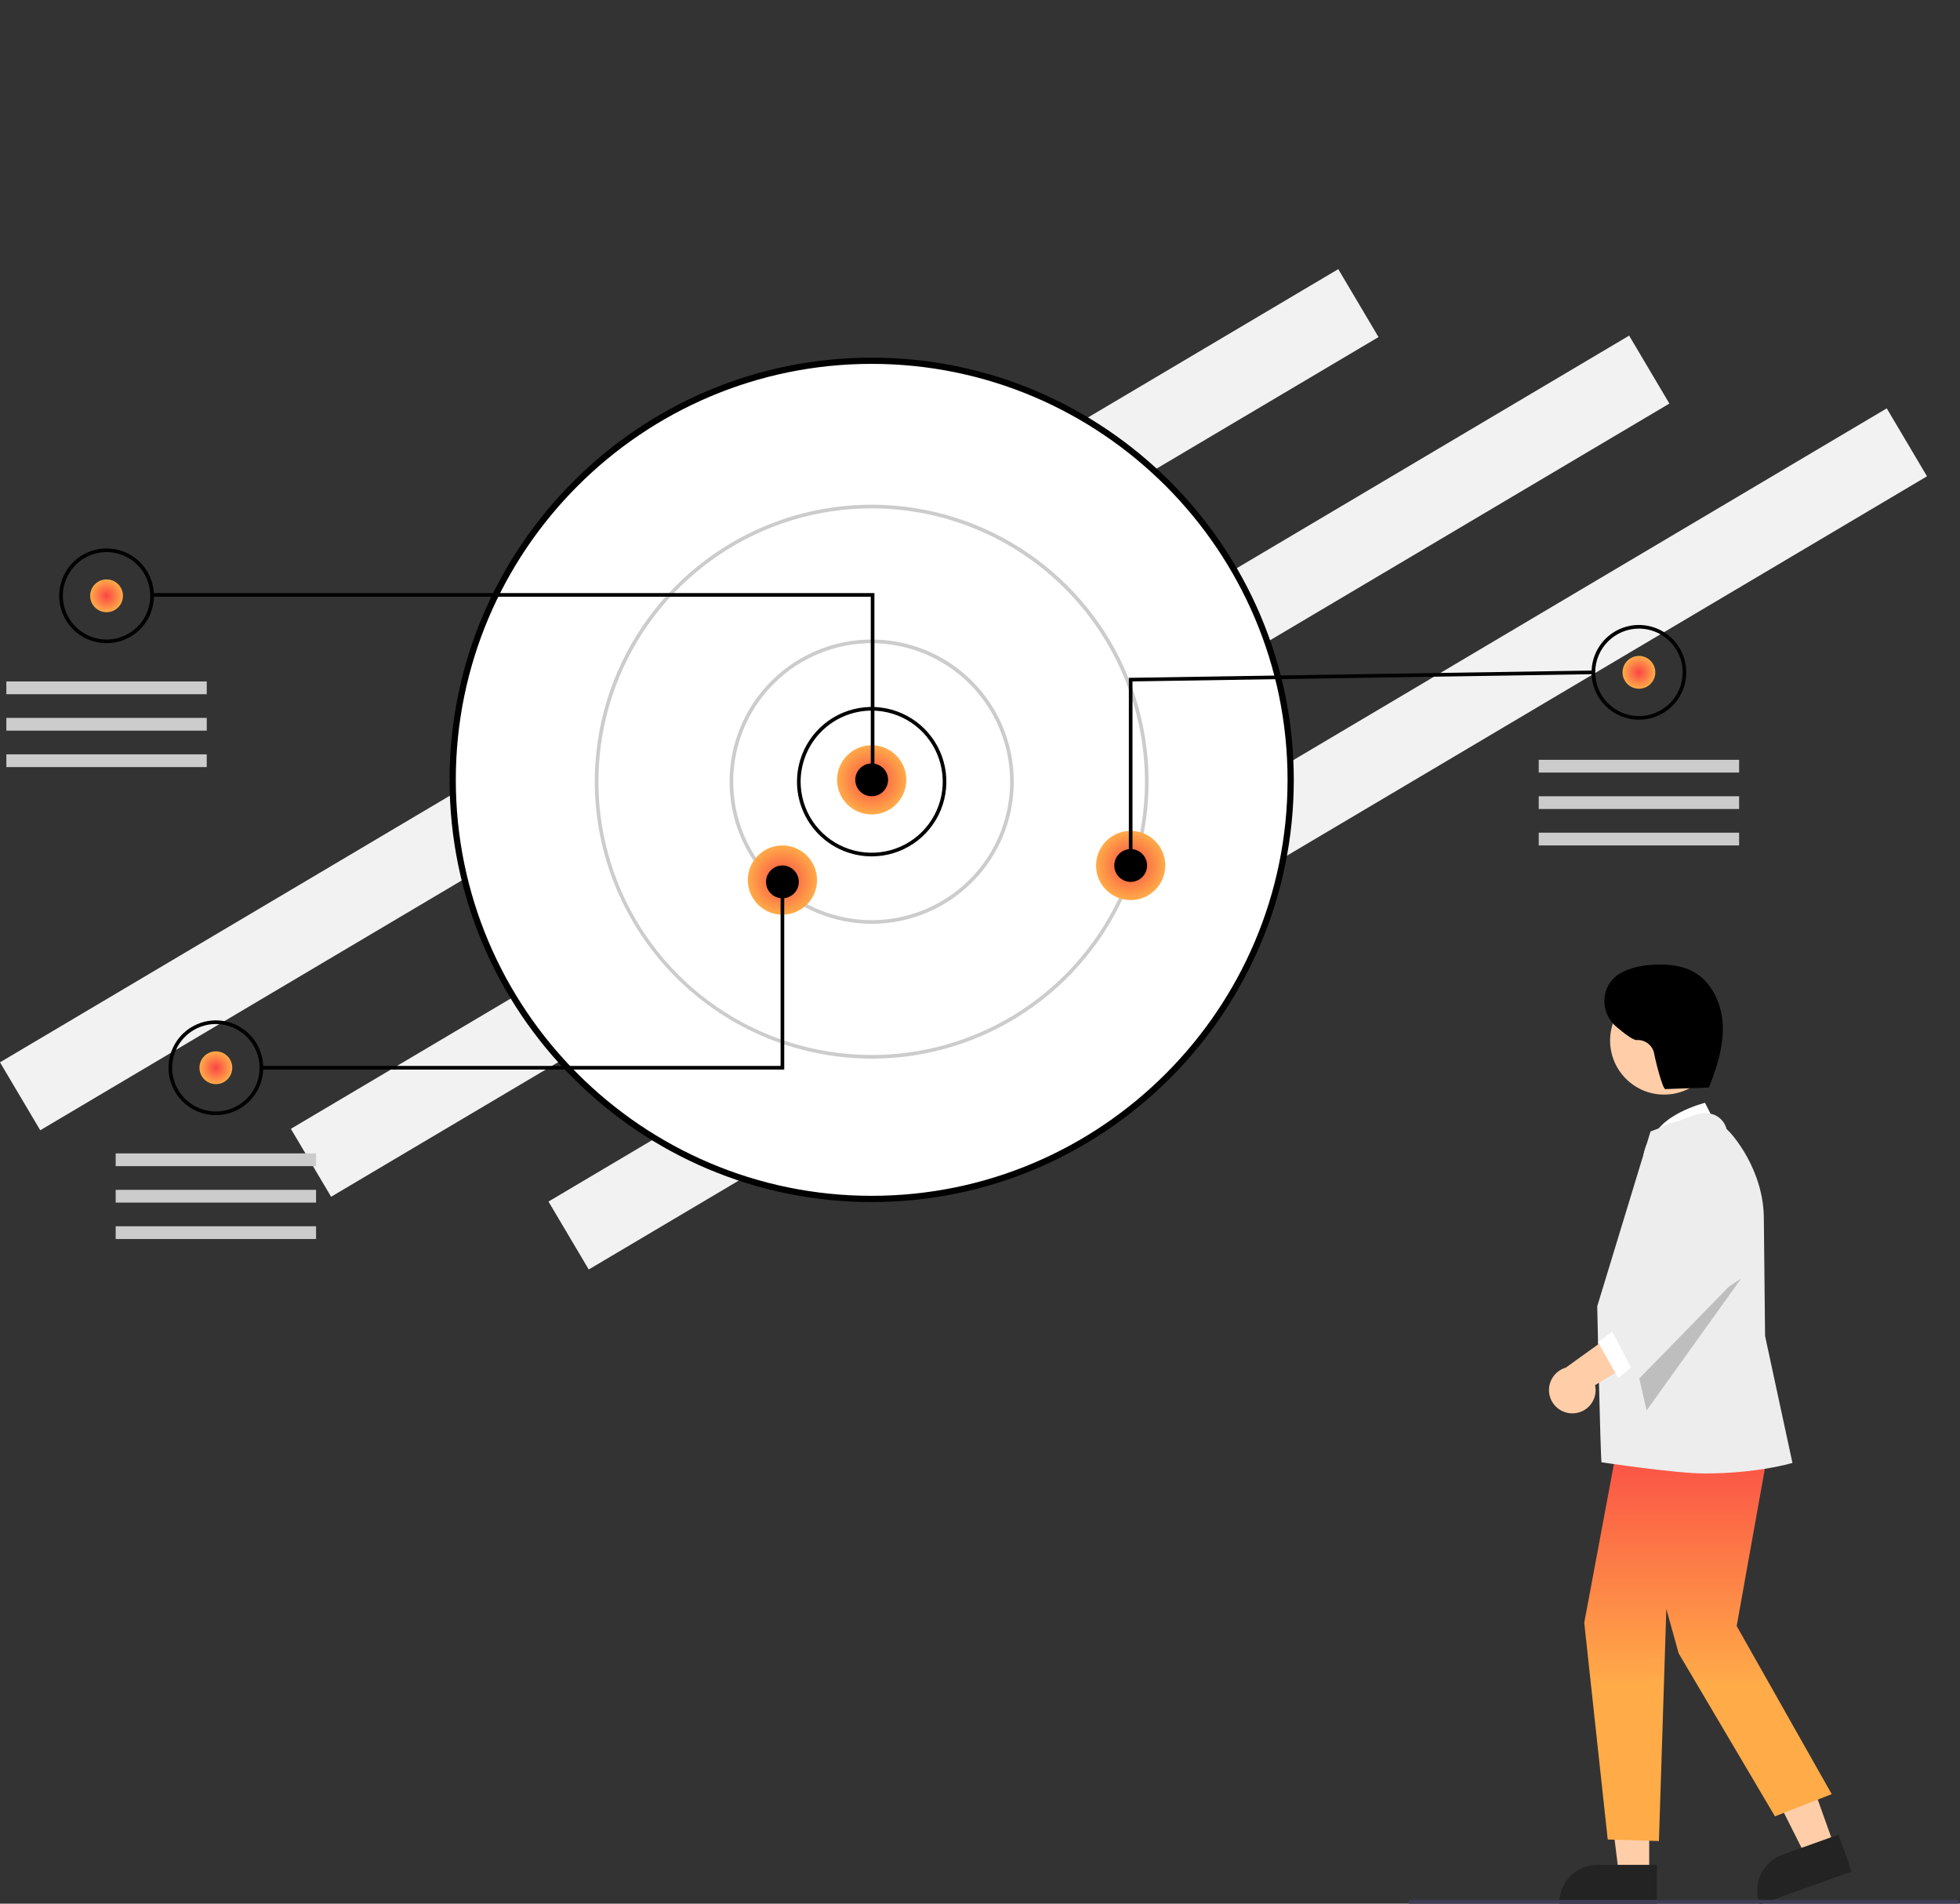 <svg width="794" height="771" viewBox="0 0 794 771" fill="none" xmlns="http://www.w3.org/2000/svg">
<rect x="0" y="0" width="794" height="771" fill="#333333" stroke="none"/>
<g clip-path="url(#clip0_112_91)">
<path d="M542.134 109L0 430.247L16.304 457.762L558.438 136.515L542.134 109Z" fill="#F2F2F2"/>
<path d="M659.965 135.932L117.832 457.18L134.136 484.695L676.27 163.447L659.965 135.932Z" fill="#F2F2F2"/>
<path d="M764.33 165.39L222.196 486.638L238.501 514.153L780.634 192.905L764.33 165.39Z" fill="#F2F2F2"/>
<path d="M353.121 485.579C446.863 485.579 522.856 409.586 522.856 315.843C522.856 222.101 446.863 146.107 353.121 146.107C259.378 146.107 183.385 222.101 183.385 315.843C183.385 409.586 259.378 485.579 353.121 485.579Z" fill="white"/>
<path d="M182.122 315.844C182.122 221.555 258.831 144.846 353.12 144.846C447.409 144.846 524.118 221.555 524.118 315.844C524.118 410.132 447.409 486.842 353.12 486.842C258.831 486.842 182.122 410.132 182.122 315.844ZM184.647 315.844C184.647 408.74 260.224 484.317 353.12 484.317C446.017 484.317 521.594 408.74 521.594 315.844C521.594 222.948 446.017 147.371 353.12 147.371C260.224 147.371 184.647 222.948 184.647 315.844H184.647Z" fill="black"/>
<path d="M322.863 316.582C322.863 310.597 324.638 304.747 327.963 299.771C331.287 294.796 336.013 290.918 341.542 288.627C347.07 286.337 353.154 285.738 359.023 286.906C364.893 288.073 370.284 290.955 374.516 295.186C378.747 299.418 381.629 304.809 382.796 310.679C383.964 316.548 383.365 322.632 381.075 328.16C378.784 333.689 374.906 338.415 369.931 341.74C364.955 345.064 359.105 346.839 353.121 346.839C345.096 346.839 337.4 343.651 331.725 337.977C326.051 332.302 322.863 324.606 322.863 316.582V316.582ZM353.121 287.8C345.49 287.809 338.174 290.844 332.779 296.24C327.383 301.635 324.348 308.951 324.339 316.582V316.582C324.339 322.274 326.027 327.839 329.19 332.572C332.352 337.305 336.847 340.994 342.106 343.172C347.365 345.35 353.152 345.92 358.735 344.81C364.318 343.699 369.447 340.958 373.472 336.933C377.497 332.908 380.238 327.78 381.349 322.196C382.459 316.613 381.889 310.827 379.711 305.567C377.533 300.308 373.844 295.813 369.111 292.651C364.377 289.488 358.813 287.8 353.121 287.8V287.8Z" fill="black"/>
<path d="M295.558 316.582C295.558 305.197 298.934 294.068 305.259 284.602C311.584 275.136 320.574 267.758 331.092 263.401C341.61 259.044 353.184 257.905 364.35 260.126C375.516 262.347 385.773 267.829 393.823 275.879C401.873 283.93 407.356 294.186 409.577 305.352C411.798 316.518 410.658 328.092 406.301 338.61C401.944 349.129 394.566 358.119 385.1 364.444C375.634 370.769 364.505 374.145 353.12 374.145C345.561 374.145 338.076 372.656 331.092 369.763C324.108 366.87 317.762 362.63 312.417 357.285C307.072 351.94 302.832 345.594 299.939 338.61C297.046 331.627 295.558 324.141 295.558 316.582V316.582ZM353.12 260.495C342.027 260.495 331.183 263.785 321.96 269.948C312.737 276.111 305.548 284.87 301.303 295.119C297.058 305.367 295.947 316.644 298.111 327.524C300.275 338.404 305.617 348.397 313.461 356.241C321.305 364.085 331.298 369.427 342.178 371.591C353.058 373.755 364.335 372.644 374.584 368.399C384.832 364.154 393.592 356.966 399.754 347.742C405.917 338.519 409.207 327.675 409.207 316.582C409.19 301.712 403.276 287.456 392.761 276.941C382.246 266.427 367.99 260.512 353.12 260.495Z" fill="#CCCCCC"/>
<path d="M240.947 316.581C240.947 294.396 247.526 272.708 259.852 254.261C272.178 235.815 289.697 221.437 310.194 212.947C330.691 204.457 353.245 202.235 375.004 206.564C396.764 210.892 416.751 221.575 432.439 237.263C448.127 252.951 458.81 272.938 463.138 294.698C467.467 316.457 465.245 339.011 456.755 359.508C448.265 380.005 433.887 397.524 415.441 409.85C396.994 422.176 375.306 428.755 353.121 428.755C323.381 428.721 294.868 416.892 273.839 395.863C252.81 374.834 240.981 346.321 240.947 316.581V316.581ZM353.121 205.884C331.227 205.884 309.824 212.377 291.62 224.54C273.416 236.704 259.228 253.992 250.85 274.22C242.471 294.447 240.279 316.704 244.55 338.177C248.822 359.651 259.364 379.375 274.846 394.856C290.327 410.338 310.051 420.88 331.525 425.152C352.998 429.423 375.255 427.231 395.483 418.852C415.71 410.474 432.998 396.286 445.162 378.082C457.325 359.878 463.818 338.475 463.818 316.582C463.785 287.233 452.111 259.096 431.359 238.343C410.606 217.591 382.469 205.917 353.121 205.884V205.884Z" fill="#CCCCCC"/>
<path d="M353.12 329.866C360.864 329.866 367.142 323.588 367.142 315.844C367.142 308.1 360.864 301.822 353.12 301.822C345.376 301.822 339.099 308.1 339.099 315.844C339.099 323.588 345.376 329.866 353.12 329.866Z" fill="url(#paint0_radial_112_91)"/>
<path d="M316.959 370.454C324.703 370.454 330.981 364.177 330.981 356.433C330.981 348.689 324.703 342.411 316.959 342.411C309.215 342.411 302.938 348.689 302.938 356.433C302.938 364.177 309.215 370.454 316.959 370.454Z" fill="url(#paint1_radial_112_91)"/>
<path d="M458.035 364.55C465.779 364.55 472.057 358.272 472.057 350.528C472.057 342.785 465.779 336.507 458.035 336.507C450.291 336.507 444.014 342.785 444.014 350.528C444.014 358.272 450.291 364.55 458.035 364.55Z" fill="url(#paint2_radial_112_91)"/>
<path d="M353.12 322.486C356.789 322.486 359.762 319.512 359.762 315.844C359.762 312.176 356.789 309.202 353.12 309.202C349.452 309.202 346.479 312.176 346.479 315.844C346.479 319.512 349.452 322.486 353.12 322.486Z" fill="black"/>
<path d="M458.035 357.17C461.704 357.17 464.677 354.197 464.677 350.529C464.677 346.86 461.704 343.887 458.035 343.887C454.367 343.887 451.394 346.86 451.394 350.529C451.394 354.197 454.367 357.17 458.035 357.17Z" fill="black"/>
<path d="M316.959 363.812C320.627 363.812 323.601 360.838 323.601 357.17C323.601 353.502 320.627 350.528 316.959 350.528C313.291 350.528 310.317 353.502 310.317 357.17C310.317 360.838 313.291 363.812 316.959 363.812Z" fill="black"/>
<path d="M43.168 247.95C46.836 247.95 49.81 244.976 49.81 241.308C49.81 237.64 46.836 234.666 43.168 234.666C39.5 234.666 36.526 237.64 36.526 241.308C36.526 244.976 39.5 247.95 43.168 247.95Z" fill="url(#paint3_radial_112_91)"/>
<path d="M352.751 241.677H61.248V240.201H354.228V316.212H352.751V241.677Z" fill="black"/>
<path d="M23.98 241.308C23.98 237.513 25.106 233.803 27.214 230.648C29.323 227.492 32.319 225.033 35.825 223.581C39.331 222.128 43.189 221.748 46.911 222.489C50.633 223.229 54.052 225.057 56.736 227.74C59.419 230.423 61.246 233.842 61.987 237.564C62.727 241.286 62.347 245.144 60.895 248.65C59.443 252.156 56.983 255.153 53.828 257.262C50.673 259.37 46.963 260.495 43.168 260.495C40.648 260.495 38.153 259.999 35.825 259.035C33.497 258.07 31.382 256.657 29.6 254.875C27.819 253.094 26.405 250.978 25.441 248.65C24.477 246.323 23.98 243.827 23.98 241.308V241.308ZM43.168 223.596C39.665 223.596 36.241 224.635 33.328 226.581C30.415 228.527 28.145 231.293 26.805 234.53C25.464 237.766 25.113 241.327 25.797 244.763C26.48 248.199 28.167 251.355 30.644 253.832C33.121 256.309 36.277 257.996 39.713 258.679C43.148 259.362 46.709 259.012 49.946 257.671C53.182 256.331 55.949 254.06 57.895 251.148C59.841 248.235 60.88 244.811 60.88 241.308C60.874 236.612 59.006 232.11 55.686 228.79C52.366 225.469 47.864 223.602 43.168 223.596V223.596Z" fill="black"/>
<path d="M87.447 439.086C91.115 439.086 94.089 436.113 94.089 432.445C94.089 428.776 91.115 425.803 87.447 425.803C83.779 425.803 80.805 428.776 80.805 432.445C80.805 436.113 83.779 439.086 87.447 439.086Z" fill="url(#paint4_radial_112_91)"/>
<path d="M68.259 432.444C68.259 428.649 69.385 424.94 71.493 421.784C73.601 418.629 76.598 416.17 80.104 414.717C83.61 413.265 87.468 412.885 91.19 413.626C94.912 414.366 98.331 416.193 101.014 418.877C103.698 421.56 105.525 424.979 106.266 428.701C107.006 432.423 106.626 436.281 105.174 439.787C103.721 443.293 101.262 446.29 98.107 448.398C94.951 450.507 91.242 451.632 87.447 451.632C82.358 451.632 77.478 449.61 73.879 446.012C70.281 442.414 68.259 437.533 68.259 432.444V432.444ZM87.447 414.733C83.944 414.733 80.519 415.772 77.607 417.718C74.694 419.664 72.424 422.43 71.083 425.666C69.743 428.903 69.392 432.464 70.076 435.9C70.759 439.335 72.446 442.491 74.923 444.968C77.4 447.445 80.556 449.132 83.991 449.816C87.427 450.499 90.988 450.148 94.225 448.808C97.461 447.467 100.227 445.197 102.173 442.284C104.12 439.372 105.158 435.947 105.158 432.444C105.153 427.749 103.285 423.247 99.965 419.926C96.644 416.606 92.142 414.738 87.447 414.733Z" fill="black"/>
<path d="M663.932 278.945C667.601 278.945 670.574 275.971 670.574 272.303C670.574 268.635 667.601 265.661 663.932 265.661C660.264 265.661 657.291 268.635 657.291 272.303C657.291 275.971 660.264 278.945 663.932 278.945Z" fill="url(#paint5_radial_112_91)"/>
<path d="M644.745 272.303C644.745 268.508 645.87 264.798 647.978 261.643C650.087 258.487 653.083 256.028 656.589 254.576C660.095 253.124 663.953 252.744 667.675 253.484C671.397 254.224 674.816 256.052 677.5 258.735C680.183 261.419 682.011 264.837 682.751 268.559C683.491 272.281 683.111 276.139 681.659 279.646C680.207 283.152 677.748 286.148 674.592 288.257C671.437 290.365 667.727 291.49 663.932 291.49C661.412 291.49 658.917 290.994 656.589 290.03C654.261 289.065 652.146 287.652 650.365 285.87C648.583 284.089 647.169 281.973 646.205 279.646C645.241 277.318 644.745 274.823 644.745 272.303V272.303ZM663.932 254.591C659.236 254.597 654.735 256.464 651.414 259.785C648.094 263.105 646.226 267.607 646.221 272.303V272.303C646.221 275.806 647.259 279.23 649.206 282.143C651.152 285.055 653.918 287.326 657.154 288.666C660.391 290.007 663.952 290.357 667.388 289.674C670.823 288.991 673.979 287.304 676.456 284.827C678.933 282.35 680.62 279.194 681.303 275.758C681.987 272.322 681.636 268.761 680.296 265.525C678.955 262.288 676.685 259.522 673.772 257.576C670.86 255.63 667.435 254.591 663.932 254.591V254.591Z" fill="black"/>
<path d="M457.297 274.528L645.471 271.565L645.494 273.04L458.773 275.981V350.529H457.297V274.528Z" fill="black"/>
<path d="M105.897 431.707H316.221V357.171H317.697V433.182H105.897V431.707Z" fill="black"/>
<path d="M83.757 275.992H2.579V281.158H83.757V275.992Z" fill="#CCCCCC"/>
<path d="M83.757 290.752H2.579V295.918H83.757V290.752Z" fill="#CCCCCC"/>
<path d="M83.757 305.512H2.579V310.678H83.757V305.512Z" fill="#CCCCCC"/>
<path d="M128.036 467.13H46.858V472.296H128.036V467.13Z" fill="#CCCCCC"/>
<path d="M128.036 481.89H46.858V487.056H128.036V481.89Z" fill="#CCCCCC"/>
<path d="M128.036 496.649H46.858V501.815H128.036V496.649Z" fill="#CCCCCC"/>
<path d="M704.521 307.726H623.343V312.891H704.521V307.726Z" fill="#CCCCCC"/>
<path d="M704.521 322.485H623.343V327.651H704.521V322.485Z" fill="#CCCCCC"/>
<path d="M704.521 337.245H623.343V342.411H704.521V337.245Z" fill="#CCCCCC"/>
<path d="M743.166 747.861L731.622 751.987L710.214 709.421L727.253 703.332L743.166 747.861Z" fill="#FFCEA9"/>
<path d="M712.886 771.303L712.717 770.832C711.349 766.989 711.561 762.76 713.306 759.073C715.052 755.386 718.189 752.542 722.028 751.165L744.764 743.039L750.111 758L712.886 771.303Z" fill="#232323"/>
<path d="M668.095 759.28L655.835 759.279L650.003 711.991L668.097 711.992L668.095 759.28Z" fill="#FFCEA9"/>
<path d="M671.221 771.164L631.69 771.163V770.663C631.69 768.642 632.088 766.641 632.862 764.774C633.635 762.908 634.768 761.212 636.197 759.783C637.626 758.354 639.322 757.221 641.189 756.448C643.056 755.674 645.057 755.276 647.077 755.276H647.078L671.222 755.277L671.221 771.164Z" fill="#232323"/>
<path d="M696.035 457.17L690.703 446.635C690.703 446.635 670.841 451.611 669.035 463.123L696.035 457.17Z" fill="white"/>
<path d="M718.035 577.635L703.535 658.548L742.035 726.635L719.035 735.635L680.035 669.635L675.035 651.635L672.035 745.635L651.292 745.005L641.781 657.232L657.035 575.635L718.035 577.635Z" fill="url(#paint6_linear_112_91)"/>
<path d="M648.782 592.231C648.332 590.227 647.041 529.058 647.041 529.058C647.041 529.058 668.366 459.049 668.562 458.474L668.638 458.25L684.828 452.179C685.055 452.076 690.45 449.672 694.864 451.675C695.996 452.226 696.994 453.018 697.789 453.994C698.584 454.971 699.156 456.109 699.465 457.33C701.301 458.698 714.535 473.522 714.535 493.629L715.035 541.079L726.13 592.519L725.639 592.624C725.336 592.688 711.812 596.762 690.511 596.762C678.675 596.762 648.782 592.231 648.782 592.231Z" fill="#EDEDED"/>
<path d="M674.143 443.318C686.228 443.318 696.026 433.52 696.026 421.435C696.026 409.349 686.228 399.552 674.143 399.552C662.057 399.552 652.26 409.349 652.26 421.435C652.26 433.52 662.057 443.318 674.143 443.318Z" fill="#FFCEA9"/>
<path opacity="0.2" d="M705.318 517.841L667.035 571.257L661.381 546.312L705.318 517.841Z" fill="black"/>
<path d="M637.371 572.409C638.743 572.354 640.086 572 641.306 571.37C642.526 570.74 643.593 569.851 644.432 568.764C645.271 567.677 645.861 566.42 646.162 565.08C646.462 563.741 646.465 562.352 646.17 561.011L674.617 543.561L658.909 536.213L634.304 553.91C632.084 554.554 630.178 555.99 628.946 557.946C627.714 559.901 627.243 562.241 627.621 564.521C627.999 566.802 629.2 568.864 630.997 570.318C632.794 571.771 635.062 572.515 637.371 572.409V572.409Z" fill="#FFCEA9"/>
<path d="M657.035 536.635L647.292 543.462L655.555 558.135L667.035 548.635L657.035 536.635Z" fill="white"/>
<path d="M651.935 537.066L674.852 510.502L666.071 473.863C665.164 470.077 665.665 466.09 667.482 462.646C669.299 459.202 672.307 456.537 675.945 455.149C679.583 453.761 683.602 453.744 687.251 455.102C690.9 456.46 693.93 459.099 695.776 462.528L695.976 462.899L704.066 517.307L663.412 558.978L651.935 537.066Z" fill="#EDEDED"/>
<path d="M692.782 440.434L674.619 441.086C673.512 441.126 670.507 429.177 670.114 426.699C669.803 425.085 668.916 423.64 667.617 422.633C666.318 421.626 664.697 421.126 663.057 421.226C661.698 421.355 658.269 418.815 654.731 415.807C648.015 410.097 648.364 399.372 655.742 394.547C655.944 394.415 656.142 394.294 656.336 394.186C660.991 391.58 666.436 390.705 671.769 390.639C676.604 390.578 681.576 391.187 685.836 393.475C693.473 397.578 697.537 406.544 697.894 415.206C698.251 423.867 695.474 432.337 692.323 440.413" fill="black"/>
<path d="M792.563 771.464H571.563C571.298 771.464 571.043 771.359 570.856 771.171C570.668 770.983 570.563 770.729 570.563 770.464C570.563 770.199 570.668 769.944 570.856 769.757C571.043 769.569 571.298 769.464 571.563 769.464H792.563C792.828 769.464 793.083 769.569 793.27 769.757C793.458 769.944 793.563 770.199 793.563 770.464C793.563 770.729 793.458 770.983 793.27 771.171C793.083 771.359 792.828 771.464 792.563 771.464Z" fill="#3F3D56"/>
</g>
<defs>
<radialGradient id="paint0_radial_112_91" cx="0" cy="0" r="1" gradientUnits="userSpaceOnUse" gradientTransform="translate(353.12 315.844) rotate(90) scale(14.022)">
<stop stop-color="#FA4545"/>
<stop offset="1" stop-color="#FFAB48"/>
</radialGradient>
<radialGradient id="paint1_radial_112_91" cx="0" cy="0" r="1" gradientUnits="userSpaceOnUse" gradientTransform="translate(316.959 356.433) rotate(90) scale(14.022)">
<stop stop-color="#FA4545"/>
<stop offset="1" stop-color="#FFAB48"/>
</radialGradient>
<radialGradient id="paint2_radial_112_91" cx="0" cy="0" r="1" gradientUnits="userSpaceOnUse" gradientTransform="translate(458.035 350.528) rotate(90) scale(14.022)">
<stop stop-color="#FA4545"/>
<stop offset="1" stop-color="#FFAB48"/>
</radialGradient>
<radialGradient id="paint3_radial_112_91" cx="0" cy="0" r="1" gradientUnits="userSpaceOnUse" gradientTransform="translate(43.168 241.308) rotate(90) scale(6.642)">
<stop stop-color="#FA4545"/>
<stop offset="1" stop-color="#FFAB48"/>
</radialGradient>
<radialGradient id="paint4_radial_112_91" cx="0" cy="0" r="1" gradientUnits="userSpaceOnUse" gradientTransform="translate(87.447 432.445) rotate(90) scale(6.642)">
<stop stop-color="#FA4545"/>
<stop offset="1" stop-color="#FFAB48"/>
</radialGradient>
<radialGradient id="paint5_radial_112_91" cx="0" cy="0" r="1" gradientUnits="userSpaceOnUse" gradientTransform="translate(663.932 272.303) rotate(90) scale(6.642)">
<stop stop-color="#FA4545"/>
<stop offset="1" stop-color="#FFAB48"/>
</radialGradient>
<linearGradient id="paint6_linear_112_91" x1="691.908" y1="575.635" x2="691.908" y2="745.635" gradientUnits="userSpaceOnUse">
<stop stop-color="#FA4545"/>
<stop offset="0.625" stop-color="#FFAB48"/>
</linearGradient>
<clipPath id="clip0_112_91">
<rect width="794" height="771" fill="white"/>
</clipPath>
</defs>
</svg>
